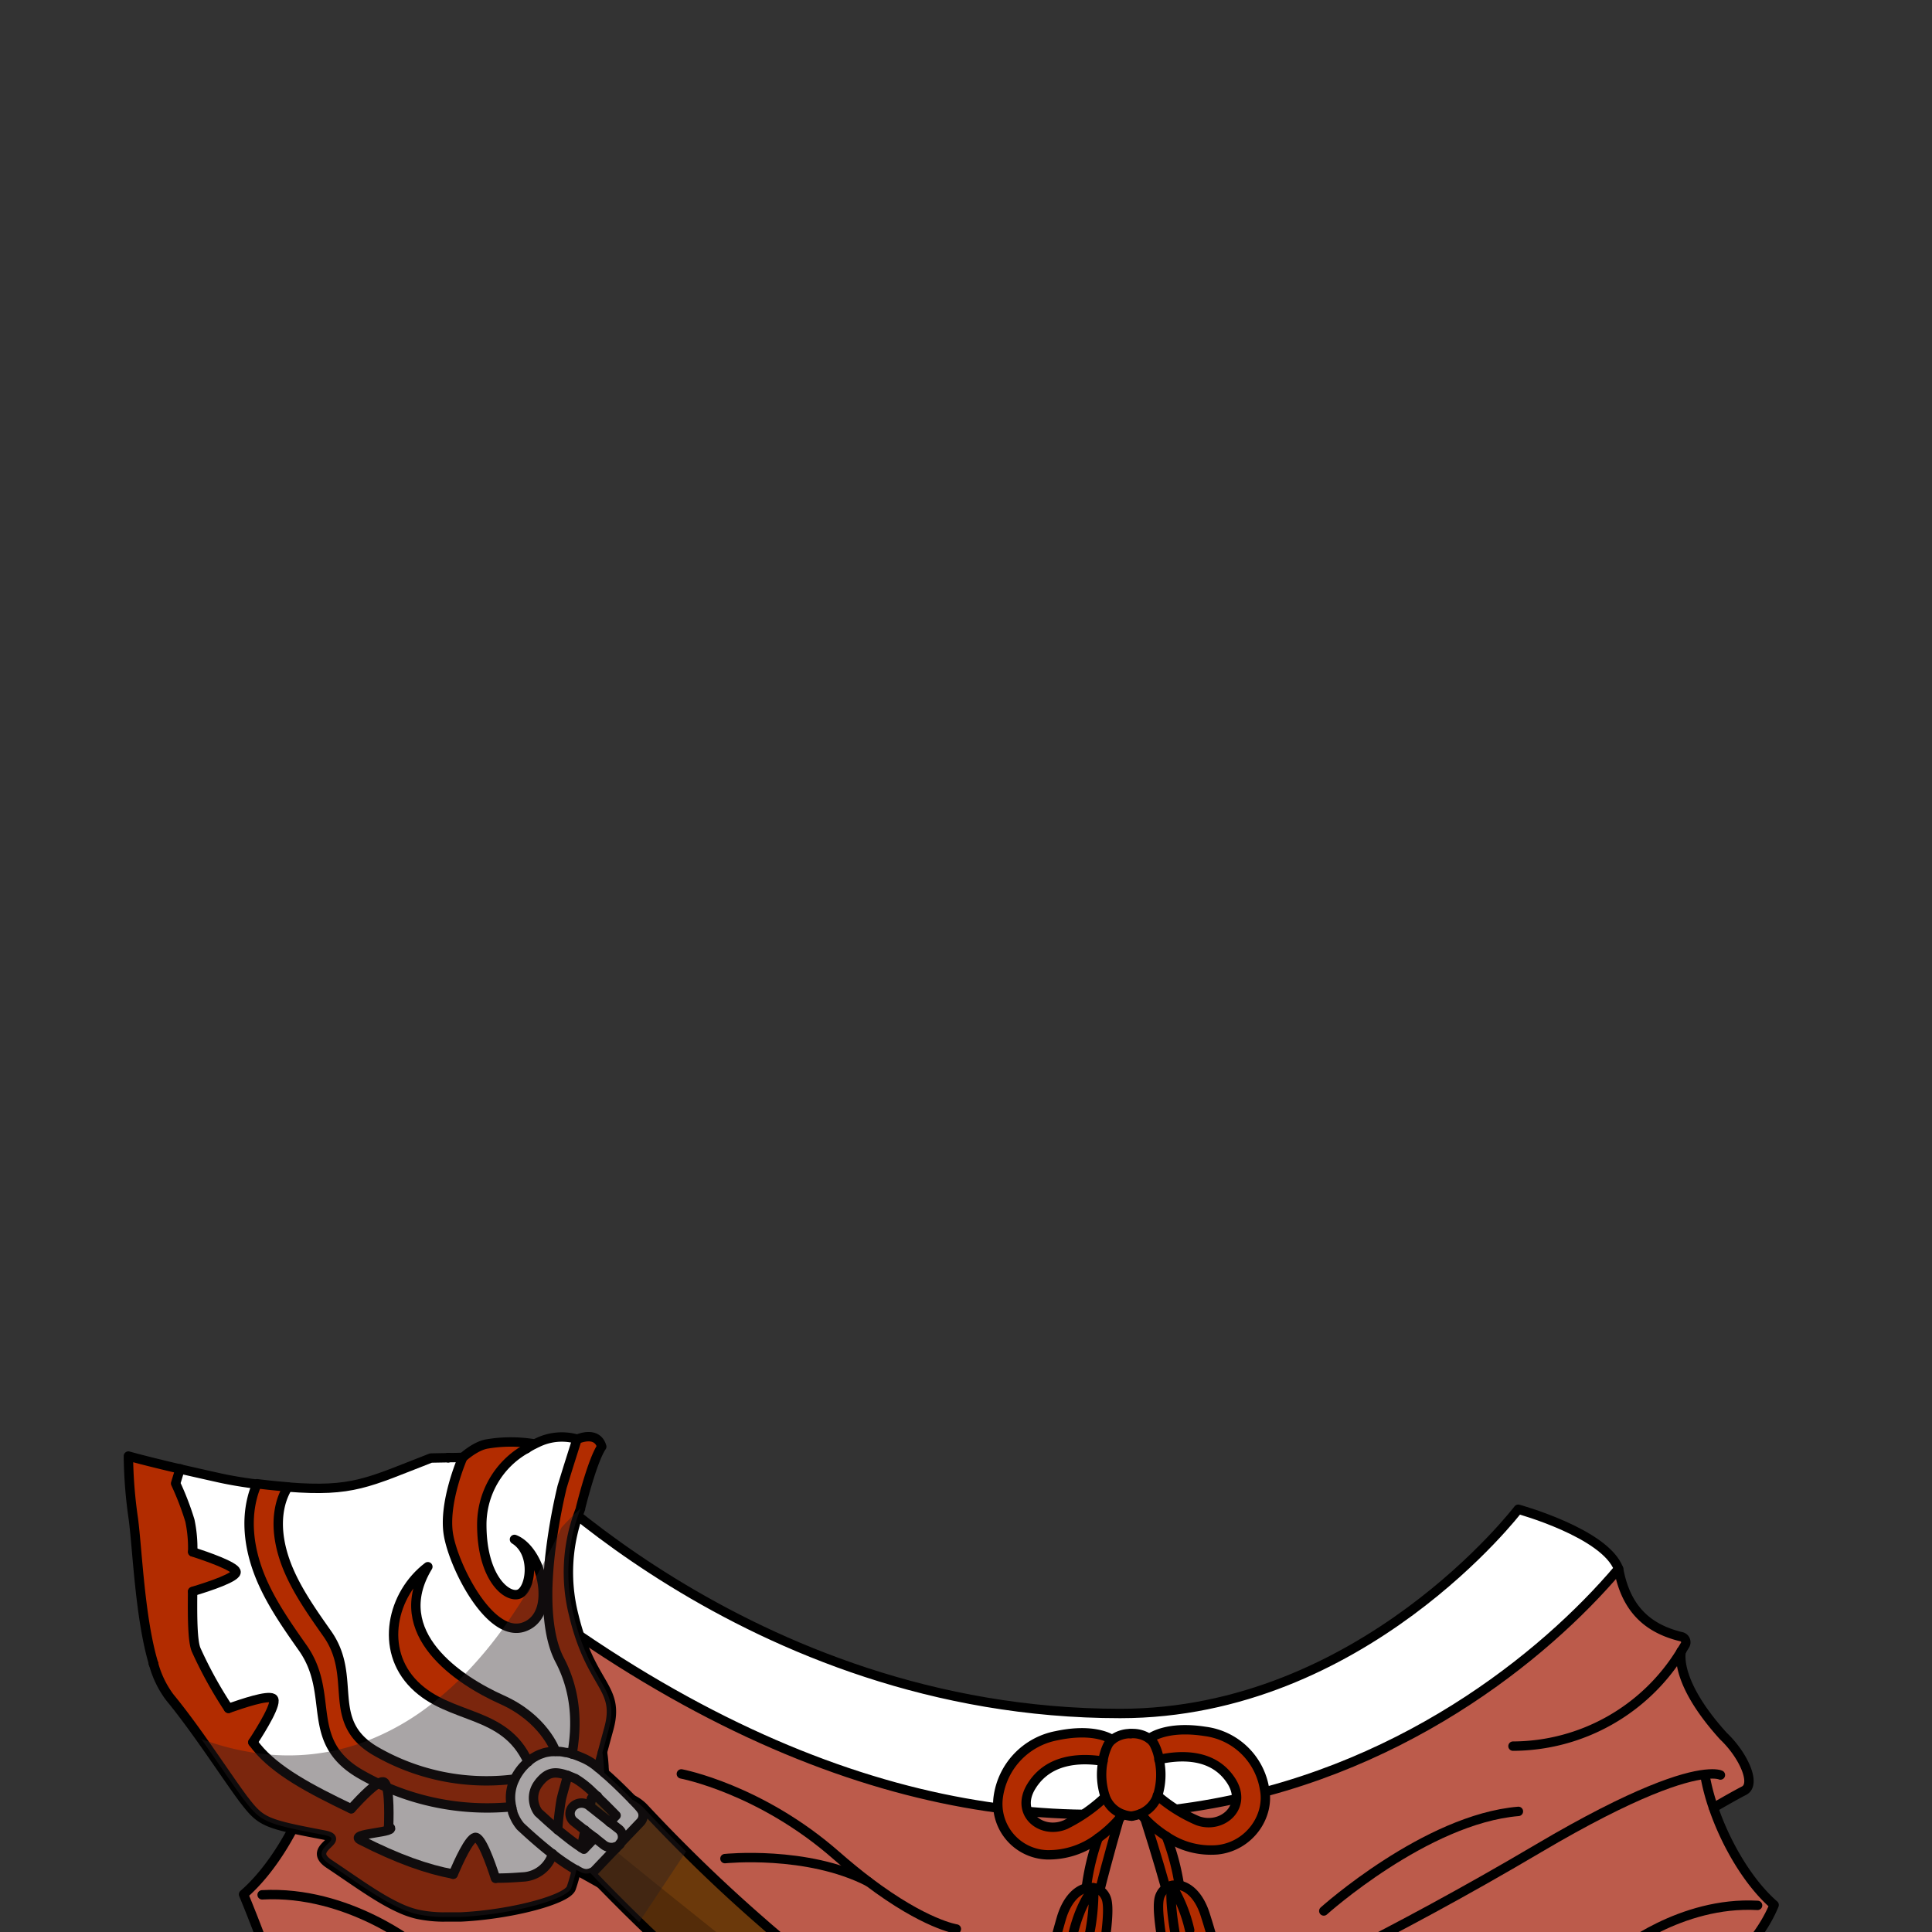 <svg xmlns="http://www.w3.org/2000/svg" xmlns:xlink="http://www.w3.org/1999/xlink" viewBox="0 0 432 432">
  <rect x="0" y="0" width="432" height="432" fill="#333333" stroke="none"/>
  <defs>
    <style>.GUNDAN_RED_PANDA_OUTFIT_GUNDAN_RED_PANDA_OUTFIT_34_cls-1,.GUNDAN_RED_PANDA_OUTFIT_GUNDAN_RED_PANDA_OUTFIT_34_cls-5{fill:none;}.GUNDAN_RED_PANDA_OUTFIT_GUNDAN_RED_PANDA_OUTFIT_34_cls-2{isolation:isolate;}.GUNDAN_RED_PANDA_OUTFIT_GUNDAN_RED_PANDA_OUTFIT_34_cls-3{fill:#bc5b4b;}.GUNDAN_RED_PANDA_OUTFIT_GUNDAN_RED_PANDA_OUTFIT_34_cls-4{fill:#fff;}.GUNDAN_RED_PANDA_OUTFIT_GUNDAN_RED_PANDA_OUTFIT_34_cls-5{stroke:#000;stroke-linecap:round;stroke-linejoin:round;stroke-width:2.1px;}.GUNDAN_RED_PANDA_OUTFIT_GUNDAN_RED_PANDA_OUTFIT_34_cls-6{fill:#b22c00;}.GUNDAN_RED_PANDA_OUTFIT_GUNDAN_RED_PANDA_OUTFIT_34_cls-7{clip-path:url(#GUNDAN_RED_PANDA_OUTFIT_GUNDAN_RED_PANDA_OUTFIT_34_clip-path);}.GUNDAN_RED_PANDA_OUTFIT_GUNDAN_RED_PANDA_OUTFIT_34_cls-8{fill:#6b390b;}.GUNDAN_RED_PANDA_OUTFIT_GUNDAN_RED_PANDA_OUTFIT_34_cls-9{opacity:0.22;}.GUNDAN_RED_PANDA_OUTFIT_GUNDAN_RED_PANDA_OUTFIT_34_cls-10,.GUNDAN_RED_PANDA_OUTFIT_GUNDAN_RED_PANDA_OUTFIT_34_cls-9{mix-blend-mode:multiply;}.GUNDAN_RED_PANDA_OUTFIT_GUNDAN_RED_PANDA_OUTFIT_34_cls-10{fill:#282021;opacity:0.4;}</style>
    <clipPath id="clip-path">
      <rect class="GUNDAN_RED_PANDA_OUTFIT_GUNDAN_RED_PANDA_OUTFIT_34_cls-1" x="12.74" y="308.07" width="192.19" height="135.95" transform="translate(35.73 -8.55) rotate(5.38)" />
    </clipPath>
  </defs>
  <g class="GUNDAN_RED_PANDA_OUTFIT_GUNDAN_RED_PANDA_OUTFIT_34_cls-2">
    <g id="outfit">
      <path class="GUNDAN_RED_PANDA_OUTFIT_GUNDAN_RED_PANDA_OUTFIT_34_cls-3" d="M181.17,445.19,63.68,448.53S60,437,54.46,423.59c6.46-5.6,12.08-15.22,15.23-24.39A52.61,52.61,0,0,0,71.84,391v-.16c5.36.63,17.26,4.07,41.76,18.55,6.65,3.93,13,7.59,19,10.93C161,436.07,181.17,445.19,181.17,445.19Z" />
      <path class="GUNDAN_RED_PANDA_OUTFIT_GUNDAN_RED_PANDA_OUTFIT_34_cls-3" d="M390,400.41c-2.76,1.45-6.84,3.83-6.84,3.83a47.22,47.22,0,0,1-1.92-7.34l0-.15c-4.77.57-15.37,3.65-37.17,16.53-33.78,20-60.16,31.91-60.16,31.91H181.17s-20.16-9.12-48.51-24.91c-6-3.34-12.4-7-19-10.93-24.5-14.48-36.4-17.92-41.76-18.55V391a52.61,52.61,0,0,1-2.15,8.24s-4.58-2.67-7.7-4.29.2-9,5.19-13.69c12.34-13.58,10.71-20.9,10.6-21.34v0c-.32-.49-.62-1-.93-1.51a1.43,1.43,0,0,1,.75-2.09c7.87-1.86,15.92-6.33,17.85-17.1a338.14,338.14,0,0,0,51.42,37.5h0c108.53,63.38,186.14,8.14,215-25.89,1.73,9.58,7.17,13.56,14.17,15.22a1.26,1.26,0,0,1,.68,1.85c-.28.45-.54.9-.83,1.35a0,0,0,0,1,0,0c-.1.39-1.54,6.91,9.43,19C389.82,392.45,392.76,399,390,400.41Z" />
      <path class="GUNDAN_RED_PANDA_OUTFIT_GUNDAN_RED_PANDA_OUTFIT_34_cls-3" d="M383.14,404.24C385.93,412.39,391,421,396.7,426c-4.91,11.9-17.39,19.23-17.39,19.23H283.87s26.38-11.94,60.16-31.91c21.8-12.88,32.4-16,37.17-16.53l0,.15A47.22,47.22,0,0,0,383.14,404.24Z" />
      <path class="GUNDAN_RED_PANDA_OUTFIT_GUNDAN_RED_PANDA_OUTFIT_34_cls-4" d="M361.92,350.79c-28.87,34-106.48,89.27-215,25.89h0a338.14,338.14,0,0,1-51.42-37.5l17.66-14.74s12.78,15.39,39.26,30.88c24.29,14.21,58,27.84,98.12,27.84,54.18,0,89-45.67,89-45.67S358.91,342.78,361.92,350.79Z" />
      <path class="GUNDAN_RED_PANDA_OUTFIT_GUNDAN_RED_PANDA_OUTFIT_34_cls-5" d="M222,445.19H379.31s12.48-7.33,17.39-19.23c-5.75-5-10.77-13.57-13.56-21.72a47.22,47.22,0,0,1-1.92-7.34" />
      <path class="GUNDAN_RED_PANDA_OUTFIT_GUNDAN_RED_PANDA_OUTFIT_34_cls-5" d="M283.87,445.19s26.38-11.94,60.16-31.91c21.8-12.88,32.4-16,37.17-16.53,2.63-.3,3.49.15,3.49.15" />
      <path class="GUNDAN_RED_PANDA_OUTFIT_GUNDAN_RED_PANDA_OUTFIT_34_cls-5" d="M375.94,369.21c.29-.45.55-.9.83-1.35a1.26,1.26,0,0,0-.68-1.85c-7-1.66-12.44-5.64-14.17-15.22" />
      <path class="GUNDAN_RED_PANDA_OUTFIT_GUNDAN_RED_PANDA_OUTFIT_34_cls-5" d="M338.31,390.44a44.25,44.25,0,0,0,37.62-21.21" />
      <path class="GUNDAN_RED_PANDA_OUTFIT_GUNDAN_RED_PANDA_OUTFIT_34_cls-5" d="M375.94,369.21a0,0,0,0,1,0,0c-.1.39-1.54,6.91,9.43,19,4.46,4.22,7.4,10.74,4.62,12.18s-6.84,3.83-6.84,3.83" />
      <path class="GUNDAN_RED_PANDA_OUTFIT_GUNDAN_RED_PANDA_OUTFIT_34_cls-5" d="M361.92,436.52S375.7,425.09,393,426.05" />
      <path class="GUNDAN_RED_PANDA_OUTFIT_GUNDAN_RED_PANDA_OUTFIT_34_cls-5" d="M222,445.19H181.17L63.68,448.53S60,437,54.46,423.59c6.46-5.6,12.08-15.22,15.23-24.39A52.61,52.61,0,0,0,71.84,391" />
      <path class="GUNDAN_RED_PANDA_OUTFIT_GUNDAN_RED_PANDA_OUTFIT_34_cls-5" d="M181.17,445.19s-29.63-13.41-67.56-35.84c-24.5-14.48-36.4-17.92-41.76-18.55-2.94-.34-3.9.16-3.9.16" />
      <path class="GUNDAN_RED_PANDA_OUTFIT_GUNDAN_RED_PANDA_OUTFIT_34_cls-5" d="M77.77,359.86c-.32-.49-.62-1-.93-1.51a1.43,1.43,0,0,1,.75-2.09c7.87-1.86,15.92-6.33,17.85-17.1" />
      <path class="GUNDAN_RED_PANDA_OUTFIT_GUNDAN_RED_PANDA_OUTFIT_34_cls-5" d="M120,383.69a49.65,49.65,0,0,1-42.25-23.81" />
      <path class="GUNDAN_RED_PANDA_OUTFIT_GUNDAN_RED_PANDA_OUTFIT_34_cls-5" d="M77.77,359.86v0c.11.44,1.74,7.76-10.6,21.34-5,4.74-8.3,12.07-5.19,13.69s7.7,4.29,7.7,4.29" />
      <path class="GUNDAN_RED_PANDA_OUTFIT_GUNDAN_RED_PANDA_OUTFIT_34_cls-5" d="M93.52,435.45S78,422.62,58.61,423.69" />
      <path class="GUNDAN_RED_PANDA_OUTFIT_GUNDAN_RED_PANDA_OUTFIT_34_cls-5" d="M95.44,339.16l17.66-14.74s53.59,58.72,137.38,58.72c54.18,0,89-45.67,89-45.67s19.42,5.31,22.43,13.32C328.68,390,230.77,457.32,95.44,339.16" />
      <path class="GUNDAN_RED_PANDA_OUTFIT_GUNDAN_RED_PANDA_OUTFIT_34_cls-5" d="M152.35,396.65s17.7,3.32,34.73,18.3c2.55,2.23,4.92,4.16,7.13,5.83,12.59,9.53,19.64,10.55,19.64,10.55" />
      <path class="GUNDAN_RED_PANDA_OUTFIT_GUNDAN_RED_PANDA_OUTFIT_34_cls-5" d="M162.1,415.59s18.29-1.9,32.11,5.19" />
      <path class="GUNDAN_RED_PANDA_OUTFIT_GUNDAN_RED_PANDA_OUTFIT_34_cls-5" d="M296,427.3s22.85-20.55,43.52-22.27" />
      <path class="GUNDAN_RED_PANDA_OUTFIT_GUNDAN_RED_PANDA_OUTFIT_34_cls-6" d="M250.24,406.73s-2.7,9.35-4.32,15.92a3.44,3.44,0,0,0-1.35-.53,4.34,4.34,0,0,0-1.68,0A53.14,53.14,0,0,1,245.55,411a28.25,28.25,0,0,0,4.68-4.25Z" />
      <path class="GUNDAN_RED_PANDA_OUTFIT_GUNDAN_RED_PANDA_OUTFIT_34_cls-6" d="M262,421.61a3.43,3.43,0,0,0-1.33.61c-1.65-6-4.27-14.27-4.66-15.5a26.11,26.11,0,0,0,4.77,3.9,52.82,52.82,0,0,1,2.91,10.93A4.16,4.16,0,0,0,262,421.61Z" />
      <path class="GUNDAN_RED_PANDA_OUTFIT_GUNDAN_RED_PANDA_OUTFIT_34_cls-6" d="M263.71,421.55c2,.35,4.27,2.18,5.65,6.18a138.1,138.1,0,0,1,4.61,18.4s-6.43,4.2-12.51,1.88c-.28-9-3-19-2.31-23.25a3.86,3.86,0,0,1,1.54-2.54,3.43,3.43,0,0,1,1.33-.61A4.16,4.16,0,0,1,263.71,421.55Z" />
      <path class="GUNDAN_RED_PANDA_OUTFIT_GUNDAN_RED_PANDA_OUTFIT_34_cls-6" d="M282.72,399.94a15.46,15.46,0,0,0-13.32-12.8c-8.82-1.35-12.42,1.62-12.42,1.62a6.52,6.52,0,0,0-4.17-1.12,6.61,6.61,0,0,0-4.13,1.37s-3.68-2.76-12.45-.89a16.18,16.18,0,0,0-13,13.58,11.39,11.39,0,0,0,10.87,13.05A18.36,18.36,0,0,0,245.55,411a28.25,28.25,0,0,0,4.68-4.25h0c.54-.64.83-1,.83-1a7.31,7.31,0,0,0,2,.42,8.59,8.59,0,0,0,2-.53s.36.45,1,1.13a26.11,26.11,0,0,0,4.77,3.9,17.71,17.71,0,0,0,11.39,3C279.29,412.87,284,406.17,282.72,399.94Zm-44.39,8c-5.38,2.35-11.41-2.43-7.67-8.55s10.73-6.45,16-5.62a15.49,15.49,0,0,0,.53,8A36.17,36.17,0,0,1,238.33,408Zm29.46-.87a34.57,34.57,0,0,1-9-5.63,15.63,15.63,0,0,0,.32-8c5.21-1.14,12.21-1.22,16.1,4.68S273.23,409.13,267.79,407.1Z" />
      <path class="GUNDAN_RED_PANDA_OUTFIT_GUNDAN_RED_PANDA_OUTFIT_34_cls-6" d="M245.92,422.65a3.71,3.71,0,0,1,1.61,2.45c.8,4.2-1.68,14.35-1.74,23.37-6,2.68-12.53-1.14-12.53-1.14a140.67,140.67,0,0,1,4.14-18.66c1.28-4.08,3.47-6,5.49-6.51a4.34,4.34,0,0,1,1.68,0A3.44,3.44,0,0,1,245.92,422.65Z" />
      <path class="GUNDAN_RED_PANDA_OUTFIT_GUNDAN_RED_PANDA_OUTFIT_34_cls-5" d="M252.81,387.64a6.61,6.61,0,0,0-4.13,1.37,4.31,4.31,0,0,0-.93,1.12,11.9,11.9,0,0,0-1.13,3.67,15.49,15.49,0,0,0,.53,8,6.49,6.49,0,0,0,3.92,3.88,7.31,7.31,0,0,0,2,.42" />
      <path class="GUNDAN_RED_PANDA_OUTFIT_GUNDAN_RED_PANDA_OUTFIT_34_cls-5" d="M250.24,406.73c.54-.64.83-1,.83-1" />
      <path class="GUNDAN_RED_PANDA_OUTFIT_GUNDAN_RED_PANDA_OUTFIT_34_cls-5" d="M248.68,389s-3.68-2.76-12.45-.89a16.18,16.18,0,0,0-13,13.58,11.39,11.39,0,0,0,10.87,13.05A18.36,18.36,0,0,0,245.55,411a28.25,28.25,0,0,0,4.68-4.25" />
      <path class="GUNDAN_RED_PANDA_OUTFIT_GUNDAN_RED_PANDA_OUTFIT_34_cls-5" d="M246.62,393.8c-5.23-.83-12.23-.5-16,5.62s2.29,10.9,7.67,8.55a36.17,36.17,0,0,0,8.82-6.15" />
      <path class="GUNDAN_RED_PANDA_OUTFIT_GUNDAN_RED_PANDA_OUTFIT_34_cls-5" d="M252.81,387.64a6.52,6.52,0,0,1,4.17,1.12,4.17,4.17,0,0,1,1,1.07,11.36,11.36,0,0,1,1.21,3.6,15.63,15.63,0,0,1-.32,8,6.8,6.8,0,0,1-3.82,4.12,8.11,8.11,0,0,1-2,.53" />
      <path class="GUNDAN_RED_PANDA_OUTFIT_GUNDAN_RED_PANDA_OUTFIT_34_cls-5" d="M257,388.76s3.6-3,12.42-1.62a15.46,15.46,0,0,1,13.32,12.8c1.26,6.23-3.43,12.93-10.53,13.68a17.71,17.71,0,0,1-11.39-3,26.11,26.11,0,0,1-4.77-3.9c-.66-.68-1-1.13-1-1.13" />
      <path class="GUNDAN_RED_PANDA_OUTFIT_GUNDAN_RED_PANDA_OUTFIT_34_cls-5" d="M259.15,393.43c5.21-1.14,12.21-1.22,16.1,4.68s-2,11-7.46,9a34.57,34.57,0,0,1-9-5.63" />
      <path class="GUNDAN_RED_PANDA_OUTFIT_GUNDAN_RED_PANDA_OUTFIT_34_cls-5" d="M242.89,422.16c-2,.47-4.21,2.43-5.49,6.51a140.67,140.67,0,0,0-4.14,18.66s6.52,3.82,12.53,1.14c.06-9,2.54-19.17,1.74-23.37a3.71,3.71,0,0,0-1.61-2.45,3.44,3.44,0,0,0-1.35-.53A4.34,4.34,0,0,0,242.89,422.16Z" />
      <path class="GUNDAN_RED_PANDA_OUTFIT_GUNDAN_RED_PANDA_OUTFIT_34_cls-5" d="M245.92,422.65c1.62-6.57,4.32-15.92,4.32-15.92h0" />
      <path class="GUNDAN_RED_PANDA_OUTFIT_GUNDAN_RED_PANDA_OUTFIT_34_cls-5" d="M245.55,411a53.14,53.14,0,0,0-2.66,11.18h0" />
      <path class="GUNDAN_RED_PANDA_OUTFIT_GUNDAN_RED_PANDA_OUTFIT_34_cls-5" d="M263.71,421.55c2,.35,4.27,2.18,5.65,6.18a138.1,138.1,0,0,1,4.61,18.4s-6.43,4.2-12.51,1.88c-.28-9-3-19-2.31-23.25a3.86,3.86,0,0,1,1.54-2.54,3.43,3.43,0,0,1,1.33-.61A4.16,4.16,0,0,1,263.71,421.55Z" />
      <path class="GUNDAN_RED_PANDA_OUTFIT_GUNDAN_RED_PANDA_OUTFIT_34_cls-5" d="M260.69,422.22c-1.65-6-4.27-14.27-4.66-15.5" />
      <path class="GUNDAN_RED_PANDA_OUTFIT_GUNDAN_RED_PANDA_OUTFIT_34_cls-5" d="M260.8,410.62a52.82,52.82,0,0,1,2.91,10.93h0" />
      <path class="GUNDAN_RED_PANDA_OUTFIT_GUNDAN_RED_PANDA_OUTFIT_34_cls-5" d="M238.79,439.39s.73-11.11,5.78-17.27A50.69,50.69,0,0,1,243.05,435" />
      <path class="GUNDAN_RED_PANDA_OUTFIT_GUNDAN_RED_PANDA_OUTFIT_34_cls-5" d="M263.85,438.14s-2.69-12.24-1.83-16.53a33.59,33.59,0,0,1,4,10" />
      <g class="GUNDAN_RED_PANDA_OUTFIT_GUNDAN_RED_PANDA_OUTFIT_34_cls-7">
        <path class="GUNDAN_RED_PANDA_OUTFIT_GUNDAN_RED_PANDA_OUTFIT_34_cls-6" d="M108.82,355.43c-.14,1.55-.24,3.09-.28,4.6a62.41,62.41,0,0,0,2.22,19.34,35.93,35.93,0,0,0,5.14,11.05l.22.28a20.75,20.75,0,0,0,2.46,2.77,14.64,14.64,0,0,0,4.7,3h0a12.33,12.33,0,0,0,3.21.77l.35,0a8.56,8.56,0,0,0,1,0,13.54,13.54,0,0,0,6.26-1.77c.31-.17.61-.36.92-.55a.76.76,0,0,0,0-.15,29.18,29.18,0,0,0-.32-3c.39-1.44.86-3.18,1.43-5.27,2.56-9.42-4-9.35-7.85-25.4a38.81,38.81,0,0,1,1.51-23.77s2.59-10.66,4.78-13.9c-1.09-3.74-5.54-1.63-5.54-1.63l-2,6.33c.6-2.74,1.14-5,1.48-6.49a11.38,11.38,0,0,0-5.36-.08c-6.48,5.49-11.74,16.21-13.78,29.16C109.17,352.28,109,353.85,108.82,355.43Z" />
        <path class="GUNDAN_RED_PANDA_OUTFIT_GUNDAN_RED_PANDA_OUTFIT_34_cls-4" d="M143.86,405.43c0-.07,0-.15-.07-.23s0-.15-.09-.23l-.11-.17,0,0s0,0,0,0l0-.06s0,0,0,0a.37.37,0,0,0-.07-.12.67.67,0,0,0-.17-.2c-.26-.29-.61-.67-1-1.11A3.43,3.43,0,0,1,142,403h0c-.16-.18-.35-.36-.53-.56l0,0c-1.07-1.1-2.4-2.43-3.79-3.75l-.85-.78c-.28-.27-.56-.52-.84-.77s-.55-.5-.82-.73l-.33-.27-.18-.15-.16-.14-.33-.26-.32-.28h0a4.78,4.78,0,0,1-.42-.34,13.2,13.2,0,0,0-2.65-1.66l-.16-.07c-.72-.3-1.6-.67-2.6-1-.22-.07-.44-.12-.67-.18l-.44-.12h-.06a.47.47,0,0,0-.16,0l-.77-.15-.56-.08-.18,0h-.44a2.27,2.27,0,0,0-.45,0,4.69,4.69,0,0,0-.53,0h-.17a5.53,5.53,0,0,0-.7.07h0q-.34,0-.69.12a5.6,5.6,0,0,0-.7.2h0a8.93,8.93,0,0,0-1.17.47l-.25.11,0,0a1.28,1.28,0,0,1-.23.14l-.4.23a.05.05,0,0,1,0,0,8,8,0,0,0-.7.49c-.19.14-.38.3-.57.47a15.12,15.12,0,0,0-1.14,1.13,11.71,11.71,0,0,0-1.05,1.38,10.6,10.6,0,0,0-.77,1.38,9.41,9.41,0,0,0-.91,4.72c0,.24,0,.49.08.71s.08.47.12.7.08.38.13.57l0,.1a3.22,3.22,0,0,0,.14.44c0,.07,0,.14,0,.2.08.21.16.4.23.59.17.39.35.76.53,1.1a9.62,9.62,0,0,0,.57.88c.1.14.19.26.29.38a1,1,0,0,0,.2.22c.54.5,3.6,3.39,7.06,6.08a43.49,43.49,0,0,0,5.31,3.61l.73.37.41.2a3.81,3.81,0,0,0,.44.15,3.54,3.54,0,0,0,.45.08,3.13,3.13,0,0,0,1.1-.11,2.91,2.91,0,0,0,.86-.44l.24-.23,4.59-4.82c0-.11-.07-.23-.09-.35a2.67,2.67,0,0,0,1-.63l0-.05.08-.09,4.5-4.71h0a2.42,2.42,0,0,0,.25-.31l.19-.33a2.25,2.25,0,0,0,.2-1A3.55,3.55,0,0,0,143.86,405.43Zm-13.3,8.06-.28-.18-.27-.18h0c-.35-.23-.71-.47-1.08-.74s-.75-.53-1.13-.82L127,411h0c-.18-.16-.38-.31-.58-.47l-1.16-.93c-.2-.15-.37-.31-.56-.46h0l-.66-.54c-.87-.75-1.67-1.46-2.34-2.07s-1-.88-1.31-1.21a4.68,4.68,0,0,1-.4-.65l0-.09a4.19,4.19,0,0,1-.25-.59,1.84,1.84,0,0,1-.09-.25.24.24,0,0,1,0-.09c0-.12-.07-.25-.1-.38a3.14,3.14,0,0,1-.08-.38,5.23,5.23,0,0,1-.06-.81,5,5,0,0,1,.23-1.48,2,2,0,0,1,.12-.37l.15-.37a6.91,6.91,0,0,1,.41-.73c.08-.13.17-.26.26-.38a6.15,6.15,0,0,1,.46-.58,5.33,5.33,0,0,1,1.93-1.47,1.82,1.82,0,0,1,.39-.14h0a6.07,6.07,0,0,1,3.65.45l.75.3c.26.1.53.2.8.32l.12,0h0a20.77,20.77,0,0,1,3.91,3.07l1,1c.7.67,1.44,1.38,2.18,2.12s1.38,1.38,2.06,2.08h0l-.07.07-1.37,1.42-3.92-3.09-.56-.44-.06-.05a2.82,2.82,0,0,0-2.67-.44l-.35.15-.33.22a1.81,1.81,0,0,0-.33.29h0a2.28,2.28,0,0,0-.6,1.33,2.36,2.36,0,0,0,.91,2.06l2.34,1.83,2.17,1.72Zm-2.38-9.5a2.28,2.28,0,0,0-.6,1.33,2.32,2.32,0,0,1,.61-1.33Z" />
        <path class="GUNDAN_RED_PANDA_OUTFIT_GUNDAN_RED_PANDA_OUTFIT_34_cls-4" d="M40.3,328.44l-1,3.28a63.61,63.61,0,0,1,3.19,8.3,30,30,0,0,1,.63,7v0c3.25,1.06,9.23,3.15,9.68,4.38s-6,3.36-9.7,4.47c-.06,5.69,0,11.11.79,13A93.21,93.21,0,0,0,51.09,382c3.27-1.13,8.77-2.9,9.92-2.24s-2.57,6.92-4.47,9.83q.39.54.84,1.08C61.74,396,69.25,400,78.53,404.45c2.27-2.46,5.85-6.08,7.13-6s1.36,6.35,1.24,10c2.9,1.4-9.36,1.42-6.26,3,8.34,4.28,15,6.53,20.69,7.62,1.28-3,3.58-7.94,4.88-8.25s3.47,5.68,4.59,9.15c2.1,0,4.09-.1,6-.25a7.31,7.31,0,0,0,6.74-5.18c-3.46-2.68-6.53-5.59-7.06-6.09a1.34,1.34,0,0,1-.2-.21,10,10,0,0,1-2-4.26,56.77,56.77,0,0,1-34.06-7.49c-12.33-7.39-5.3-17.64-12.56-28-3.36-4.78-6.85-9.73-9.23-15.25C55.73,346.81,55,340.51,56.38,335a19.5,19.5,0,0,1,1.1-3.23c-3.13-.39-5.93-.87-8.32-1.39Q44.09,329.32,40.3,328.44Z" />
        <path class="GUNDAN_RED_PANDA_OUTFIT_GUNDAN_RED_PANDA_OUTFIT_34_cls-4" d="M107.76,340.94a25.9,25.9,0,0,0,1.66,9.81c1.91,4.72,5,6.42,6.71,5.7,2.63-1.13,3.74-9.21-1.08-12.2,3.72,1.43,6.51,7.33,6.43,12.34l1,0c0-.3,0-.61,0-.93.25-6.93,2.73-19.29,4.54-27.52.6-2.74,1.14-5,1.48-6.49a11.38,11.38,0,0,0-5.36-.08,15,15,0,0,0-3.08,1l-.6.4a7.45,7.45,0,0,1-1.78.9A19.43,19.43,0,0,0,107.76,340.94Z" />
        <path class="GUNDAN_RED_PANDA_OUTFIT_GUNDAN_RED_PANDA_OUTFIT_34_cls-6" d="M119.52,323s-9-3.14-16.16,2.75c-4.9,13.26-4.44,22.05,4.55,33.12s16.19,2.43,12.92-6.9c-1.41-5.48-2.55-5.23-2.55-5.23s1.68,9.19-3.26,9.84-10.67-15.79-4.54-25A37.91,37.91,0,0,1,119.52,323Z" />
        <path class="GUNDAN_RED_PANDA_OUTFIT_GUNDAN_RED_PANDA_OUTFIT_34_cls-8" d="M131.93,403.82c.12-.59.24-1.14.34-1.66a6.71,6.71,0,0,1,1.33-.5c.71.67,1.44,1.37,2.19,2.12s1.37,1.38,2.05,2.08l-1.44,1.5Z" />
        <path class="GUNDAN_RED_PANDA_OUTFIT_GUNDAN_RED_PANDA_OUTFIT_34_cls-8" d="M130.83,409.22l2.17,1.72-2.44,2.55-.56-.36C130.28,411.85,130.56,410.53,130.83,409.22Z" />
        <path class="GUNDAN_RED_PANDA_OUTFIT_GUNDAN_RED_PANDA_OUTFIT_34_cls-8" d="M300.28,517.33a9.58,9.58,0,0,1-9.19,5.74l-.82,0a11.22,11.22,0,0,1-2.56-.57c-.48-.17-2.36-.85-5.41-2.05a449,449,0,0,1-74.57-38.75h0c-5-3.19-10.07-6.6-15.22-10.21-5.81-4.05-10.49-8.26-16.4-12.86h0c-1.77-1.36-3.52-2.76-5.29-4.19l0,0-2.56-2.06c-.7-.58-1.39-1.14-2.09-1.73-1.73-1.42-3.44-2.87-5.17-4.34l-2-1.74-.88-.77-2-1.74q-2.44-2.14-4.87-4.37c-.75-.68-1.5-1.38-2.25-2.05l-2.61-2.45c-1.15-1.09-2.3-2.19-3.43-3.29l-2.75-2.69c-.91-.9-1.83-1.81-2.73-2.73-1.83-1.83-3.63-3.69-5.42-5.58a2.91,2.91,0,0,0,.86-.44l.24-.23,4.59-4.82,1-1,0-.05.08-.09,4.5-4.71h0a2.51,2.51,0,0,0,.26-.31l.19-.33a2.25,2.25,0,0,0,.2-1,3.55,3.55,0,0,0-.06-.47c0-.07,0-.15-.07-.23s0-.15-.09-.23a1.63,1.63,0,0,0-.11-.17l0,0,0-.07s0,0,0,0a.37.37,0,0,0-.07-.12.67.67,0,0,0-.17-.2c-.26-.29-.61-.67-1-1.11A3.43,3.43,0,0,1,142,403h0c-.16-.18-.35-.36-.53-.56a9.06,9.06,0,0,1,2.68,2q4.59,4.92,9.28,9.58c5.64,5.63,11.38,10.95,17.19,16,.92.82,1.85,1.61,2.77,2.39,5.62,4.81,11.28,9.38,16.9,13.68,3.29,2.53,5.35,4.84,8.62,7.17h0q6.68,4.83,13.23,9.16a453.76,453.76,0,0,0,71.06,38.69c3.81,1.63,6.77,2.81,8.7,3.56,1.62.63,2.54,1,2.64,1C299.56,507.49,302.16,512.7,300.28,517.33Z" />
        <path class="GUNDAN_RED_PANDA_OUTFIT_GUNDAN_RED_PANDA_OUTFIT_34_cls-6" d="M124.69,409.11a67.89,67.89,0,0,1,.8-6.76c.31-1.38.88-3.21,1.45-5.4.48.18,1,.39,1.55.62l.15.05a20.6,20.6,0,0,1,3.92,3.08c.34.3.69.63,1,1a6.71,6.71,0,0,0-1.33.5c-.1.52-.22,1.07-.34,1.66l-.06-.05a2.75,2.75,0,0,0-3.68.22,2.27,2.27,0,0,0,.31,3.38l2.33,1.85c-.27,1.31-.55,2.63-.83,3.91-.95-.62-2-1.36-3-2.16C126.23,410.36,125.43,409.72,124.69,409.11Z" />
        <path class="GUNDAN_RED_PANDA_OUTFIT_GUNDAN_RED_PANDA_OUTFIT_34_cls-6" d="M112.2,380c9.31,4.15,11.9,11.17,12,11.54a8.92,8.92,0,0,0-6.22,2.36c-5.29-11.63-17.58-9.33-25.42-17.22s-5-20.34,3-26.41C86.57,365.22,102.64,375.77,112.2,380Z" />
        <path class="GUNDAN_RED_PANDA_OUTFIT_GUNDAN_RED_PANDA_OUTFIT_34_cls-6" d="M128.88,418.13a37.78,37.78,0,0,1-1.15,4.05c-.32.86-1.86,1.77-4.14,2.63-4.9,1.88-13.26,3.49-20.63,3.83-.45,0-.91,0-1.35,0-.78,0-1.54,0-2.28,0a6,6,0,0,1-.6,0,28.7,28.7,0,0,1-5.44-.62,19.93,19.93,0,0,1-3.6-1.23c-4.94-2.16-10.39-6.23-16.07-10-5.42-3.6,4.25-5.46-1.29-6.5-12.75-2.42-13.92-2.88-17.46-7.44-.24-.31-.5-.63-.76-1-2.26-3.06-5.56-8-9.11-13h0c-2.3-3.24-4.71-6.5-7-9.28-.06-.09-.13-.17-.19-.25A22.07,22.07,0,0,1,34.33,372v0a.32.32,0,0,0,0-.09c-2-6.9-2.94-16.08-3.61-23.52-.06-.67-.13-1.34-.18-2-.09-1-.17-1.89-.26-2.78,0-.58-.1-1.14-.16-1.68,0-.28-.07-.54-.09-.79,0-.52-.11-1-.17-1.46s-.07-.61-.11-.89c-.07-.58-.14-1.15-.21-1.69-.15-1.36-.28-2.6-.38-3.7a74.56,74.56,0,0,1-.42-7.85l0,0,.13,0,.38.09a1.88,1.88,0,0,0,.35.1l.21.06c.14,0,.3.09.49.13,1.78.48,5.1,1.33,10,2.47l-1,3.28s.41.85,1,2.31c.15.36.31.77.49,1.2.09.22.17.44.26.69.26.71.55,1.48.84,2.33.2.56.39,1.15.58,1.77a30.14,30.14,0,0,1,.63,7h0l.64.21,1.42.48,1.54.54c.78.29,1.56.59,2.3.89a15.2,15.2,0,0,1,3.36,1.76,1.27,1.27,0,0,1,.42.5.36.36,0,0,1,0,.27.26.26,0,0,1,0,.12.73.73,0,0,1-.09.13,2.71,2.71,0,0,1-.24.25c-.2.14-.45.32-.75.49-.09.05-.2.12-.31.17l-.41.21-.2.1a.25.25,0,0,1-.11,0,26.14,26.14,0,0,1-2.54,1l-.28.11-.42.15-1.69.58-.78.25c-.64.21-1.26.39-1.82.56,0,1.43,0,2.83,0,4.16,0,.67,0,1.33,0,2,0,.33,0,.64,0,.94,0,.9.07,1.75.13,2.52.05.52.09,1,.15,1.42s.13.83.21,1.18a5,5,0,0,0,.27.87A92.65,92.65,0,0,0,51.09,382c3.27-1.13,8.77-2.9,9.93-2.24s-2.58,6.91-4.48,9.83c.27.36.55.72.84,1.07.45.54.92,1.07,1.42,1.58,4.48,4.58,11.39,8.22,19.73,12.22.74-.81,1.63-1.75,2.54-2.63.45-.44.9-.87,1.34-1.27l.06-.05c.42-.37.83-.71,1.21-1,.12-.09.22-.18.33-.25a5.33,5.33,0,0,1,.65-.44h0l.15-.08.09,0a1,1,0,0,1,.26-.12s0,0,.08,0l.11,0a1.09,1.09,0,0,1,.3,0l.15,0a.33.33,0,0,1,.1.06.52.52,0,0,1,.11.1.75.75,0,0,1,.09.09l0,0a.48.48,0,0,1,.1.17.73.73,0,0,1,0,.12.11.11,0,0,1,0,.05,2.12,2.12,0,0,1,.11.33l0,.12a.2.2,0,0,1,0,.05,1.11,1.11,0,0,1,0,.25.63.63,0,0,1,0,.09.68.68,0,0,0,0,.14,5.89,5.89,0,0,1,.11.63c0,.12,0,.22,0,.33s0,.44.08.67c.08.87.13,1.85.14,2.82,0,.13,0,.27,0,.39s0,.28,0,.43,0,.3,0,.46v.36c0,.18,0,.39,0,.59,0,.59,0,1.14,0,1.64.46.22.54.41.35.57a.5.5,0,0,1-.24.15,2.52,2.52,0,0,1-.57.19l-.24.07-.84.17-1.29.23-1.31.21-.32.05-.61.13c-1.43.3-2.3.67-1.19,1.25A94,94,0,0,0,93.51,417a57.45,57.45,0,0,0,7.82,2.09h0c1.27-3,3.58-7.93,4.88-8.24.42-.1.9.39,1.41,1.24l.14.25a47.26,47.26,0,0,1,3,7.65c2.09,0,4.09-.08,6-.24a10.54,10.54,0,0,0,1.34-.19,8.29,8.29,0,0,0,1.7-.59c.17-.08.33-.17.49-.26a5.61,5.61,0,0,0,.88-.63,8.39,8.39,0,0,0,2.34-3.51A43.49,43.49,0,0,0,128.88,418.13Z" />
        <path class="GUNDAN_RED_PANDA_OUTFIT_GUNDAN_RED_PANDA_OUTFIT_34_cls-6" d="M115.05,397.83a9.37,9.37,0,0,0-.71,6.13,56.77,56.77,0,0,1-34.06-7.49c-12.33-7.39-5.3-17.64-12.56-28-3.36-4.78-6.85-9.73-9.23-15.25C55.73,346.81,55,340.51,56.38,335a19.5,19.5,0,0,1,1.1-3.23c2.15.27,4.46.51,6.88.71a14.56,14.56,0,0,0-1.63,3.94c-1.36,5.44.24,11,1.82,14.68,2.14,5,5.43,9.66,8.62,14.19,6.91,9.79-.53,19.46,10.61,26.14A49.5,49.5,0,0,0,115.05,397.83Z" />
        <path class="GUNDAN_RED_PANDA_OUTFIT_GUNDAN_RED_PANDA_OUTFIT_34_cls-6" d="M121,398.12c1.87-2.13,3.56-2,6-1.17-.57,2.19-1.14,4-1.45,5.4a67.89,67.89,0,0,0-.8,6.76c-1.8-1.51-3.39-3-4.32-3.84a5.42,5.42,0,0,1-.92-2,5.36,5.36,0,0,1,1-4.54A4.6,4.6,0,0,1,121,398.12Z" />
        <path class="GUNDAN_RED_PANDA_OUTFIT_GUNDAN_RED_PANDA_OUTFIT_34_cls-4" d="M62.73,336.45a14.56,14.56,0,0,1,1.63-3.94c14.55,1.14,17.86-1,32-6.49l3.88-.07,0,0c2,0,3.29-.07,3.29-.07s-4.47,10.16-3.21,17.43,9.38,23.27,16.92,20.52c3-1.08,4.21-4,4.25-7.22l1,0c0,5.51.69,10.79,2.69,14.6,3.93,7.49,3.8,15,2.75,21a13.23,13.23,0,0,0-3.73-.63c-.13-.37-2.72-7.39-12-11.54-9.56-4.27-25.63-14.82-16.56-29.73-8,6.07-10.91,18.53-3,26.41s20.13,5.59,25.42,17.22a12,12,0,0,0-1.13,1.13,11.28,11.28,0,0,0-1.83,2.76,49.5,49.5,0,0,1-31.27-6.37c-11.14-6.68-3.7-16.35-10.61-26.14-3.19-4.53-6.48-9.22-8.62-14.19C63,347.43,61.37,341.89,62.73,336.45Z" />
        <path class="GUNDAN_RED_PANDA_OUTFIT_GUNDAN_RED_PANDA_OUTFIT_34_cls-5" d="M141.42,402.39l0,0a9.06,9.06,0,0,1,2.68,2q4.59,4.92,9.28,9.58c5.64,5.63,11.38,10.95,17.19,16,.92.82,1.85,1.61,2.77,2.39,5.62,4.81,11.28,9.38,16.9,13.68,3.29,2.53,5.35,4.84,8.62,7.17" />
        <path class="GUNDAN_RED_PANDA_OUTFIT_GUNDAN_RED_PANDA_OUTFIT_34_cls-5" d="M170.78,454.36l-2.56-2.06c-.7-.58-1.39-1.14-2.09-1.73-1.73-1.42-3.44-2.87-5.17-4.34l-2-1.74-.88-.77-2-1.74q-2.44-2.14-4.87-4.37c-.75-.68-1.5-1.38-2.25-2.05l-2.61-2.45c-1.15-1.09-2.3-2.18-3.43-3.29-.92-.89-1.84-1.78-2.75-2.69s-1.83-1.81-2.73-2.73c-1.83-1.83-3.63-3.69-5.42-5.58" />
        <path class="GUNDAN_RED_PANDA_OUTFIT_GUNDAN_RED_PANDA_OUTFIT_34_cls-5" d="M132.27,402.16a6.71,6.71,0,0,1,1.33-.5" />
        <path class="GUNDAN_RED_PANDA_OUTFIT_GUNDAN_RED_PANDA_OUTFIT_34_cls-5" d="M130,413.13c.28-1.28.56-2.6.83-3.91" />
        <path class="GUNDAN_RED_PANDA_OUTFIT_GUNDAN_RED_PANDA_OUTFIT_34_cls-5" d="M100.23,325.93c2,0,3.29-.07,3.29-.07s2.83-2.61,5.48-3a32,32,0,0,1,10.47,0" />
        <path class="GUNDAN_RED_PANDA_OUTFIT_GUNDAN_RED_PANDA_OUTFIT_34_cls-5" d="M64.36,332.51c14.55,1.14,17.86-1,32-6.49l3.88-.07" />
        <path class="GUNDAN_RED_PANDA_OUTFIT_GUNDAN_RED_PANDA_OUTFIT_34_cls-5" d="M34.31,372s0,0,0-.09c-3-10.05-3.55-24.9-4.48-32.21a104.09,104.09,0,0,1-1.12-14.12s3.75,1.07,11.6,2.9q3.8.87,8.86,2c2.39.52,5.19,1,8.32,1.39" />
        <path class="GUNDAN_RED_PANDA_OUTFIT_GUNDAN_RED_PANDA_OUTFIT_34_cls-5" d="M128.88,418.13a37.78,37.78,0,0,1-1.15,4.05c-.32.86-1.86,1.77-4.14,2.63-4.9,1.88-13.26,3.49-20.63,3.83-.45,0-.91,0-1.35,0-.78,0-1.54,0-2.28,0a6,6,0,0,1-.6,0,28.7,28.7,0,0,1-5.44-.62,19.93,19.93,0,0,1-3.6-1.23c-4.94-2.16-10.39-6.23-16.07-10-5.42-3.6,4.25-5.46-1.29-6.5-12.75-2.42-13.92-2.88-17.46-7.44-.24-.31-.5-.63-.76-1-2.26-3.06-5.56-8-9.11-13h0c-2.3-3.24-4.71-6.5-7-9.28-.06-.09-.13-.17-.19-.25A22.07,22.07,0,0,1,34.33,372" />
        <path class="GUNDAN_RED_PANDA_OUTFIT_GUNDAN_RED_PANDA_OUTFIT_34_cls-5" d="M131.93,403.82c.12-.59.24-1.14.34-1.66" />
        <path class="GUNDAN_RED_PANDA_OUTFIT_GUNDAN_RED_PANDA_OUTFIT_34_cls-5" d="M133.79,395.26h0l.92-3.44c.38-1.46.86-3.19,1.43-5.29,2.56-9.41-4-9.34-7.85-25.4a38.74,38.74,0,0,1,1.51-23.75l0-.13c.29-1.17,2.69-10.74,4.75-13.78-1.09-3.74-5.54-1.63-5.54-1.63l-2,6.33-1.32,4.28a131,131,0,0,0-2.52,13.84h0a90.55,90.55,0,0,0-.71,9.39c0,.33,0,.63,0,.94,0,5.5.69,10.77,2.7,14.58,3.93,7.5,3.8,15,2.75,21" />
        <path class="GUNDAN_RED_PANDA_OUTFIT_GUNDAN_RED_PANDA_OUTFIT_34_cls-5" d="M43.09,347a30,30,0,0,0-.63-7,63.61,63.61,0,0,0-3.19-8.3l1-3.28" />
        <path class="GUNDAN_RED_PANDA_OUTFIT_GUNDAN_RED_PANDA_OUTFIT_34_cls-5" d="M51.09,382a93.21,93.21,0,0,1-7.23-13.09c-.82-1.93-.85-7.35-.79-13" />
        <path class="GUNDAN_RED_PANDA_OUTFIT_GUNDAN_RED_PANDA_OUTFIT_34_cls-5" d="M101.33,419.05C95.64,418,89,415.71,80.64,411.43c-3.1-1.59,9.16-1.61,6.26-3" />
        <path class="GUNDAN_RED_PANDA_OUTFIT_GUNDAN_RED_PANDA_OUTFIT_34_cls-5" d="M123.57,414.52a7.31,7.31,0,0,1-6.74,5.18c-1.94.15-3.93.27-6,.25" />
        <path class="GUNDAN_RED_PANDA_OUTFIT_GUNDAN_RED_PANDA_OUTFIT_34_cls-5" d="M126.94,397c-.57,2.19-1.14,4-1.45,5.4a67.89,67.89,0,0,0-.8,6.76" />
        <path class="GUNDAN_RED_PANDA_OUTFIT_GUNDAN_RED_PANDA_OUTFIT_34_cls-5" d="M78.53,404.45C69.25,400,61.74,396,57.38,390.66q-.45-.54-.84-1.08" />
        <path class="GUNDAN_RED_PANDA_OUTFIT_GUNDAN_RED_PANDA_OUTFIT_34_cls-5" d="M110.8,420c-1.12-3.47-3.25-9.47-4.59-9.15s-3.6,5.26-4.88,8.25" />
        <path class="GUNDAN_RED_PANDA_OUTFIT_GUNDAN_RED_PANDA_OUTFIT_34_cls-5" d="M86.9,408.42c.12-3.61.15-9.88-1.24-10s-4.86,3.53-7.13,6" />
        <path class="GUNDAN_RED_PANDA_OUTFIT_GUNDAN_RED_PANDA_OUTFIT_34_cls-5" d="M56.54,389.58c1.9-2.91,5.74-9.1,4.47-9.83s-6.65,1.11-9.92,2.24" />
        <path class="GUNDAN_RED_PANDA_OUTFIT_GUNDAN_RED_PANDA_OUTFIT_34_cls-5" d="M43.09,347v0c3.25,1.06,9.23,3.15,9.68,4.38s-6,3.36-9.7,4.47" />
        <line class="GUNDAN_RED_PANDA_OUTFIT_GUNDAN_RED_PANDA_OUTFIT_34_cls-5" x1="100.21" y1="325.95" x2="100.23" y2="325.93" />
        <path class="GUNDAN_RED_PANDA_OUTFIT_GUNDAN_RED_PANDA_OUTFIT_34_cls-5" d="M34.31,372s0,0,0,0" />
        <path class="GUNDAN_RED_PANDA_OUTFIT_GUNDAN_RED_PANDA_OUTFIT_34_cls-5" d="M137.61,413c0,.11.07.24.09.35" />
        <path class="GUNDAN_RED_PANDA_OUTFIT_GUNDAN_RED_PANDA_OUTFIT_34_cls-5" d="M135.12,396.36c0-.44-.05-.92-.08-1.37a.37.37,0,0,0,0-.15c-.07-1.06-.16-2.06-.32-3" />
        <path class="GUNDAN_RED_PANDA_OUTFIT_GUNDAN_RED_PANDA_OUTFIT_34_cls-5" d="M114.34,404a56.77,56.77,0,0,1-34.06-7.49c-12.33-7.39-5.3-17.64-12.56-28-3.36-4.78-6.85-9.73-9.23-15.25C55.73,346.81,55,340.51,56.38,335a19.5,19.5,0,0,1,1.1-3.23c2.15.27,4.46.51,6.88.71a14.56,14.56,0,0,0-1.63,3.94c-1.36,5.44.24,11,1.82,14.68,2.14,5,5.43,9.66,8.62,14.19,6.91,9.79-.53,19.46,10.61,26.14a49.5,49.5,0,0,0,31.27,6.37" />
        <path class="GUNDAN_RED_PANDA_OUTFIT_GUNDAN_RED_PANDA_OUTFIT_34_cls-5" d="M138.65,412.35l-1,1-4.59,4.82-.24.23a2.91,2.91,0,0,1-.86.44,3.13,3.13,0,0,1-1.1.11,3.54,3.54,0,0,1-.45-.08l-.44-.14-.41-.21-.73-.37a43.49,43.49,0,0,1-5.31-3.61c-3.46-2.69-6.52-5.58-7.06-6.08a1,1,0,0,1-.2-.22c-.1-.12-.19-.24-.29-.38a9.62,9.62,0,0,1-.57-.88c-.18-.34-.36-.71-.53-1.1-.07-.19-.15-.38-.23-.59,0-.06,0-.13,0-.2a3.22,3.22,0,0,1-.14-.44l0-.1c0-.19-.1-.38-.14-.57s-.08-.46-.11-.7-.06-.47-.08-.71a9.41,9.41,0,0,1,.91-4.72,10.6,10.6,0,0,1,.77-1.38,11.71,11.71,0,0,1,1.05-1.38,15.12,15.12,0,0,1,1.14-1.13c.19-.17.38-.33.57-.47s.4-.3.59-.43l.11-.06s0,0,0,0l.4-.23.28-.16.25-.11a4,4,0,0,1,.47-.22h0l.68-.24h0a4.29,4.29,0,0,1,.7-.2q.34-.07.69-.12h0a5.53,5.53,0,0,1,.7-.07h.17a4.69,4.69,0,0,1,.53,0,2.27,2.27,0,0,1,.45,0h.44l.18,0,.56.08.77.15a.47.47,0,0,1,.16,0h.06l.44.12c.23.06.45.11.67.18,1,.31,1.88.68,2.6,1l.16.07a13.2,13.2,0,0,1,2.65,1.66,4.71,4.71,0,0,0,.42.33h0l.65.54.16.14.18.15.31.28.84.72c.28.25.56.5.84.77l.85.78c1.39,1.32,2.72,2.65,3.79,3.75l0,0c.18.2.37.38.53.56h0a3.43,3.43,0,0,0,.26.27c.42.44.77.82,1,1.11a.67.67,0,0,1,.17.2.37.37,0,0,1,.07.12s0,.05.06.08,0,0,0,0a1.48,1.48,0,0,1,.13.21c0,.08.06.16.09.23s.05.16.07.23a3.55,3.55,0,0,1,.06.47,2.25,2.25,0,0,1-.2,1l-.19.33a2.51,2.51,0,0,1-.26.31h0l-4.5,4.71" />
        <path class="GUNDAN_RED_PANDA_OUTFIT_GUNDAN_RED_PANDA_OUTFIT_34_cls-5" d="M133,410.94l-2.44,2.55-.56-.36c-.95-.62-2-1.36-3-2.16-.78-.61-1.58-1.25-2.32-1.86-1.8-1.51-3.39-3-4.32-3.84a5.42,5.42,0,0,1-.92-2,5.36,5.36,0,0,1,1-4.54,4.6,4.6,0,0,1,.46-.57c1.87-2.13,3.56-2,6-1.17.48.18,1,.39,1.55.62l.15.05a20.6,20.6,0,0,1,3.92,3.08c.34.3.69.63,1,1,.71.67,1.44,1.37,2.19,2.12s1.37,1.38,2.05,2.08l-1.44,1.5" />
        <path class="GUNDAN_RED_PANDA_OUTFIT_GUNDAN_RED_PANDA_OUTFIT_34_cls-5" d="M133,410.94l2,1.59a2.87,2.87,0,0,0,2.6.45,2.54,2.54,0,0,0,1-.63l0-.05.08-.09a2.28,2.28,0,0,0-.39-3.29l-2-1.56-4.47-3.54-.06-.05a2.75,2.75,0,0,0-3.68.22,2.27,2.27,0,0,0,.31,3.38l2.33,1.85Z" />
        <path class="GUNDAN_RED_PANDA_OUTFIT_GUNDAN_RED_PANDA_OUTFIT_34_cls-5" d="M117.73,323.91a19.46,19.46,0,0,0-10,17c0,12.07,5.77,16.61,8.39,15.5s3.74-9.21-1.08-12.19c3.72,1.43,6.5,7.32,6.42,12.33,0,3.25-1.28,6.15-4.25,7.22-7.54,2.75-15.65-13.26-16.92-20.52s3.21-17.43,3.21-17.43" />
        <path class="GUNDAN_RED_PANDA_OUTFIT_GUNDAN_RED_PANDA_OUTFIT_34_cls-5" d="M124.23,391.59h0c-.13-.37-2.72-7.39-12-11.54-9.56-4.27-25.63-14.82-16.56-29.73-8,6.07-10.91,18.53-3,26.41s20.13,5.59,25.42,17.22" />
        <g class="GUNDAN_RED_PANDA_OUTFIT_GUNDAN_RED_PANDA_OUTFIT_34_cls-9">
          <path d="M299.62,518.53s-35.16-12-64.78-30.65-97.19-74-97.19-74l-5.06,4.84s43.2,43.11,76.4,63.08c-24.2-18.64-31.09-29.72-31.09-29.72s44.61,34.21,59.77,44.68,44.63,23.68,44.63,23.68,9.55,4.22,13.21,2.18S299.62,518.53,299.62,518.53Z" />
        </g>
        <path class="GUNDAN_RED_PANDA_OUTFIT_GUNDAN_RED_PANDA_OUTFIT_34_cls-5" d="M117.74,323.91a17.76,17.76,0,0,1,2.38-1.3,12.37,12.37,0,0,1,8.44-.94c.31.09.48.16.48.16" />
        <path class="GUNDAN_RED_PANDA_OUTFIT_GUNDAN_RED_PANDA_OUTFIT_34_cls-10" d="M153.4,414l-10.49,15.81-2.75-2.69c-.91-.9-1.83-1.81-2.73-2.73-1.83-1.83-3.63-3.69-5.42-5.58a3.13,3.13,0,0,1-1.1.11,3.54,3.54,0,0,1-.45-.08l-.44-.14-.41-.21-.73-.37a37.78,37.78,0,0,1-1.15,4.05c-.32.86-1.86,1.77-4.14,2.63-4.9,1.88-13.26,3.49-20.63,3.83-.45,0-.91,0-1.35,0-.78,0-1.54,0-2.28,0a6,6,0,0,1-.6,0,28.7,28.7,0,0,1-5.44-.62,19.93,19.93,0,0,1-3.6-1.23c-4.94-2.16-10.39-6.23-16.07-10-5.42-3.6,4.25-5.46-1.29-6.5-12.75-2.42-13.92-2.88-17.46-7.44-.24-.31-.5-.63-.76-1-2.26-3.06-5.56-8-9.11-13a58.52,58.52,0,0,0,13.8,3.34,48.92,48.92,0,0,0,22.44-2.61,56.33,56.33,0,0,0,16.23-9.34A70.08,70.08,0,0,0,103.3,375a91.83,91.83,0,0,0,9.61-11.47l.14-.2a126.64,126.64,0,0,0,7.54-12.06h0l0,0c.88-1.59,1.76-3.23,2.62-4.93h0c.16-.31.33-.61.48-.94h0c.62-1.24,1.23-2.52,1.85-3.83,1.48-1.61,2.89-3,4.25-4.26l0,.13a38.74,38.74,0,0,0-1.51,23.75c3.84,16.06,10.41,16,7.85,25.4-.57,2.1-1,3.83-1.43,5.29.16,1,.25,2,.32,3a.37.37,0,0,1,0,.15c0,.45.05.93.08,1.37.27.23.55.47.82.73s.56.5.84.77l.85.78c1.39,1.32,2.72,2.65,3.79,3.75l0,0a9.06,9.06,0,0,1,2.68,2Q148.71,409.35,153.4,414Z" />
      </g>
    </g>
  </g>
</svg>